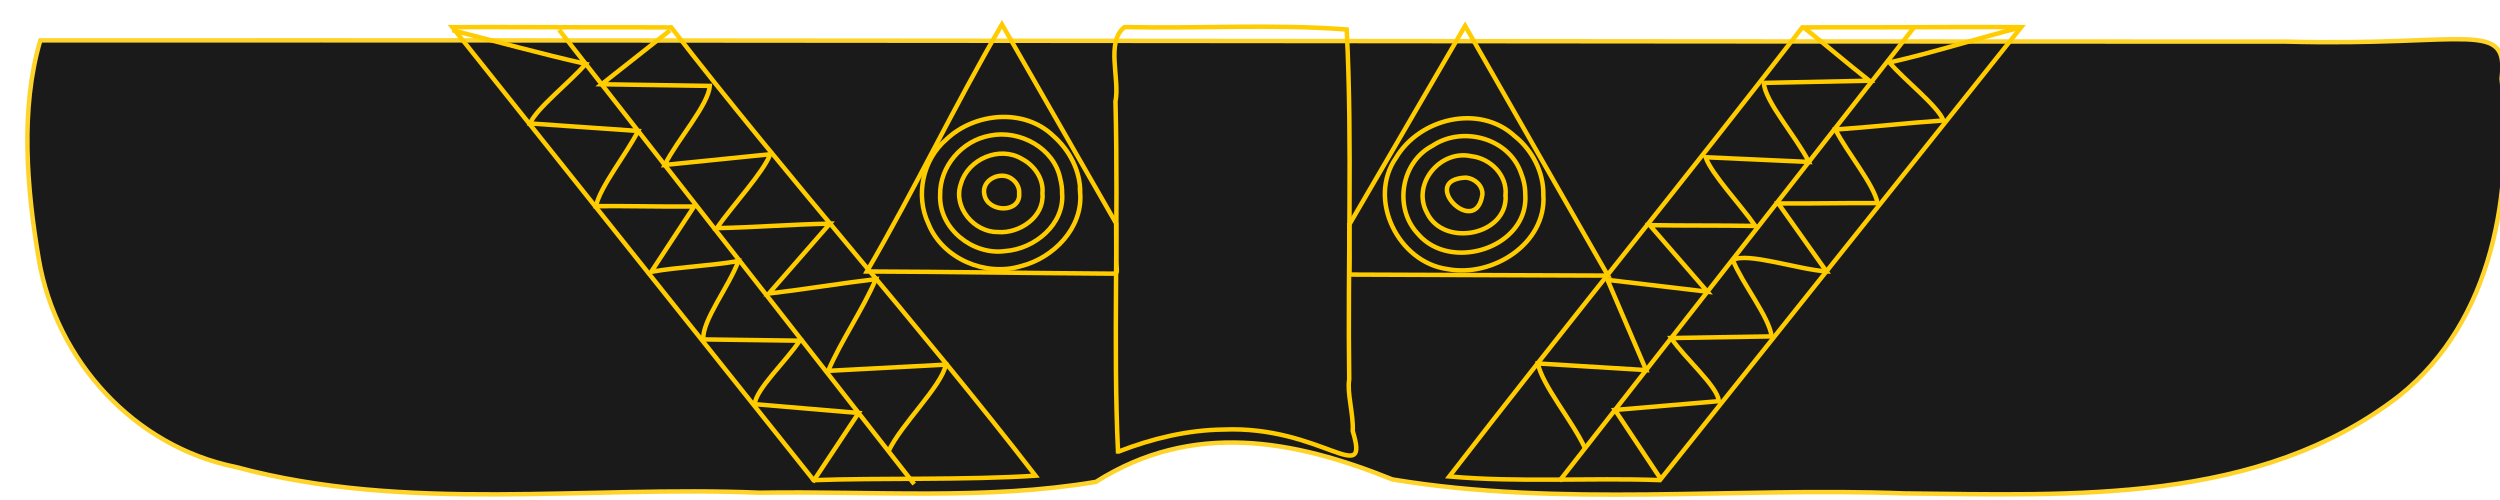 <?xml version="1.0" encoding="UTF-8" standalone="no"?>
<svg
   xmlns:dc="http://purl.org/dc/elements/1.1/"
   xmlns:cc="http://creativecommons.org/ns#"
   xmlns:rdf="http://www.w3.org/1999/02/22-rdf-syntax-ns#"
   xmlns:svg="http://www.w3.org/2000/svg"
   xmlns="http://www.w3.org/2000/svg"
   xmlns:sodipodi="http://sodipodi.sourceforge.net/DTD/sodipodi-0.dtd"
   xmlns:inkscape="http://www.inkscape.org/namespaces/inkscape"
   width="210mm"
   height="42mm"
   viewBox="0 0 210 42"
   version="1.1"
   id="svg46"
   sodipodi:docname="Spiritchaser-simplified.svg"
   inkscape:version="0.92.4 5da689c313, 2019-01-14">
  <defs
     id="defs50">
    <filter
       style="color-interpolation-filters:sRGB;"
       inkscape:label="Drop Shadow"
       id="filter1327">
      <feFlood
         flood-opacity="0.29"
         flood-color="rgb(50,50,50)"
         result="flood"
         id="feFlood1317" />
      <feComposite
         in="flood"
         in2="SourceGraphic"
         operator="in"
         result="composite1"
         id="feComposite1319" />
      <feGaussianBlur
         in="composite1"
         stdDeviation="1"
         result="blur"
         id="feGaussianBlur1321" />
      <feOffset
         dx="2"
         dy="2.3"
         result="offset"
         id="feOffset1323" />
      <feComposite
         in="SourceGraphic"
         in2="offset"
         operator="over"
         result="composite2"
         id="feComposite1325" />
    </filter>
  </defs>
  <sodipodi:namedview
     pagecolor="#ffffff"
     bordercolor="#666666"
     borderopacity="1"
     objecttolerance="10"
     gridtolerance="10"
     guidetolerance="10"
     inkscape:pageopacity="0"
     inkscape:pageshadow="2"
     inkscape:window-width="1920"
     inkscape:window-height="1019"
     id="namedview48"
     showgrid="false"
     showborder="true"
     inkscape:zoom="1.1893044"
     inkscape:cx="481.12229"
     inkscape:cy="69.285123"
     inkscape:window-x="0"
     inkscape:window-y="0"
     inkscape:window-maximized="1"
     inkscape:current-layer="g855" />
  <g
     id="g855"
     transform="matrix(0.474,0,0,0.474,101.792,0.147)"
     style="fill:#ff6600">
    <path
       id="path2"
       d="m -209.608,4.544 c -3.58,12.165 -2.404,26.2 -0.259,38.842 3.11,17.937 16.864,33.13 34.92,36.771 30.27,8.146 61.92,3.256 92.84,4.55 19.832,-0.336 40.023,1.376 59.57,-1.924 17.096,-10.829 35.04,-7.502 52.539,-0.43 29.968,4.965 60.491,1.321 90.71,2.474 29.79,0.3 62.916,1.997 87.802,-17.353 16.588,-13.321 20.231,-36.1 18.054,-56.152 1.287,-10.7 -5.75,-5.688 -38.222,-6.561 C 55.116,4.776 -76.378,4.486 -209.608,4.544 Z"
       inkscape:connector-curvature="0"
       style="fill:#1a1a1a;stroke:#ffd42a;stroke-width:0.794;paint-order:stroke fill markers;filter:url(#filter1327)" />
    <path
       id="path4"
       overflow="visible"
       font-weight="400"
       d="m 4.222,4.44 c -6.559,0.052 -13.13,0.19 -19.647,0.05 h -0.049 l -0.039,0.031 c -0.835,0.678 -1.298,1.601 -1.533,2.653 -0.235,1.052 -0.247,2.233 -0.183,3.455 0.126,2.443 0.551,5.048 0.16,7.023 l -0.004,0.014 c 0.545,21.591 -0.426,43.401 0.443,61.918 l 0.006,0.117 0.115,0.008 c 5.944,-2.323 12.284,-3.83 18.58,-3.896 17.245,-0.722 26.046,10.534 22.903,0.272 0.163,-2.921 -1.04,-6.816 -0.625,-9.122 l 0.002,-0.012 V 66.938 C 24.057,46.34 24.939,25.488 23.909,5.031 L 23.903,4.916 23.786,4.906 C 17.324,4.419 10.78,4.386 4.222,4.439 Z"
       style="color:#000000;font-weight:400;line-height:normal;font-family:sans-serif;font-variant-ligatures:normal;font-variant-position:normal;font-variant-caps:normal;font-variant-numeric:normal;font-variant-alternates:normal;font-feature-settings:normal;text-indent:0;text-align:start;text-decoration:none;text-decoration-line:none;text-decoration-style:solid;text-decoration-color:#000000;text-transform:none;text-orientation:mixed;white-space:normal;shape-padding:0;overflow:visible;isolation:auto;mix-blend-mode:normal;fill:none;stroke:#ffcc00;stroke-width:0.794;paint-order:stroke fill markers"
       inkscape:connector-curvature="0" />
    <g
       id="g16"
       style="fill:none;stroke:#ffcc00;stroke-width:0.923">
      <path
         sodipodi:nodetypes="cccccc"
         style="stroke-width:0.794;paint-order:stroke fill markers;fill:none;stroke:#ffcc00"
         inkscape:connector-curvature="0"
         id="path6"
         d="m 70.205,48.53 -45.822,-0.182 0.027,-2.773 -0.036,-6.095 L 44.887,4.274 Z" />
      <path
         id="path8"
         d="m 58.76,34.196 c 0.571,8.69 -9.047,14.704 -16.99,13.18 -8.684,-1.16 -14.282,-12.328 -9.124,-19.721 4.156,-7.006 14.763,-9.61 21.028,-3.85 3.114,2.48 5.132,6.381 5.085,10.391 z"
         inkscape:connector-curvature="0"
         style="stroke-width:0.794;paint-order:stroke fill markers;fill:none;stroke:#ffcc00" />
      <path
         id="path10"
         d="m 55.555,34.196 c 0.598,9.386 -13.241,13.774 -19.02,6.936 -4.327,-4.563 -3.032,-12.684 2.552,-15.598 5.35,-3.608 13.687,-1.37 15.762,4.976 a 9.925,9.925 0 0 1 0.706,3.686 z"
         inkscape:connector-curvature="0"
         style="stroke-width:0.794;paint-order:stroke fill markers;fill:none;stroke:#ffcc00" />
      <path
         id="path12"
         d="m 52.061,34.196 c 0.521,7.221 -10.976,9.408 -13.925,3.21 -2.784,-5.083 2.349,-11.269 7.867,-10.03 3.358,0.377 6.335,3.311 6.058,6.82 z"
         inkscape:connector-curvature="0"
         style="stroke-width:0.794;paint-order:stroke fill markers;fill:none;stroke:#ffcc00" />
      <path
         id="path14"
         d="m 47.951,34.196 c -1.203,7.897 -11.487,-2.718 -2.905,-3.033 1.519,0.138 3.015,1.41 2.905,3.033 z"
         inkscape:connector-curvature="0"
         style="stroke-width:0.794;paint-order:stroke fill markers;fill:none;stroke:#ffcc00" />
    </g>
    <g
       id="g28"
       style="fill:none;stroke:#ffcc00;stroke-width:0.923">
      <path
         sodipodi:nodetypes="cscccc"
         style="stroke-width:0.794;paint-order:stroke fill markers;fill:none;stroke:#ffcc00"
         inkscape:connector-curvature="0"
         id="path18"
         d="m -16.935,44.931 c -0.081,3.052 0.69,3.265 -0.973,3.254 C -32.929,48.081 -45.821,47.859 -61.123,47.798 -52.567,33.114 -45.748,18.696 -37.191,4.012 l 20.23,35.264 z" />
      <path
         id="path20"
         d="m -23.32,33.934 c 0.449,6.189 -4.747,11.464 -10.462,12.91 -6.327,1.916 -13.935,-1.277 -16.449,-7.525 -2.351,-4.987 -1,-11.354 3.204,-14.933 4.988,-4.746 13.775,-5.58 18.92,-0.631 2.897,2.535 4.859,6.28 4.788,10.18 z"
         inkscape:connector-curvature="0"
         style="stroke-width:0.794;paint-order:stroke fill markers;fill:none;stroke:#ffcc00" />
      <path
         id="path22"
         d="m -26.524,33.934 c 0.439,5.532 -4.892,9.882 -10.068,10.248 -5.74,0.814 -11.815,-3.977 -11.55,-9.955 -0.09,-5.062 3.892,-9.637 8.833,-10.507 5.27,-1.086 11.423,2.22 12.467,7.712 0.212,0.816 0.322,1.659 0.318,2.502 z"
         inkscape:connector-curvature="0"
         style="stroke-width:0.794;paint-order:stroke fill markers;fill:none;stroke:#ffcc00" />
      <path
         id="path24"
         d="m -30.017,33.934 c 0.399,4.18 -4.059,7.19 -7.9,6.879 -4.207,0.056 -8.014,-4.42 -6.545,-8.556 1.241,-4.383 6.87,-6.795 10.83,-4.396 2.19,1.142 3.865,3.533 3.615,6.073 z"
         inkscape:connector-curvature="0"
         style="stroke-width:0.794;paint-order:stroke fill markers;fill:none;stroke:#ffcc00" />
      <path
         id="path26"
         d="m -34.127,33.934 c 0.254,3.624 -5.575,3.437 -6.173,0.27 -0.628,-2.67 2.935,-4.333 4.912,-2.78 0.792,0.566 1.313,1.527 1.26,2.51 z"
         inkscape:connector-curvature="0"
         style="stroke-width:0.794;paint-order:stroke fill markers;fill:none;stroke:#ffcc00" />
    </g>
    <g
       id="g36"
       style="fill:none;stroke:#ffcc00;stroke-width:0.794">
      <path
         id="path30"
         d="m -109.755,4.53 c -8.278,-0.013 -16.556,-0.08 -24.835,-0.026 l 64.026,80.275 c 11.808,-0.417 27.14,0.009 39.317,-0.789 C -51.47,57.776 -75.57,30.76 -95.797,4.545 -100.449,4.519 -105.102,4.53 -109.755,4.53 Z"
         inkscape:connector-curvature="0"
         style="paint-order:stroke fill markers;fill:none;stroke:#ffcc00" />
      <path
         id="path32"
         d="m -115.676,4.97 62.933,80.509 M -134.577,5.048 c 7.87,2.015 15.703,4.175 23.627,5.968 -2.933,3.383 -8.697,7.827 -9.87,10.55 l 19.16,1.334 c -2.197,4.27 -6.736,9.875 -7.48,13.319 5.93,-0.044 11.459,0.114 17.389,0.07 l -7.585,11.556 c 5.391,-0.897 10.047,-0.992 15.438,-1.889 -1.636,4.474 -6.463,10.564 -6.213,13.885 5.852,0.096 11.235,0.127 17.086,0.223 -2.326,3.523 -7.791,8.624 -7.979,11.25 l 18.41,1.563 -8.123,12.24"
         inkscape:connector-curvature="0"
         style="fill:none;stroke:#ffcc00" />
      <path
         id="path34"
         d="m -57.286,79.667 c 2.11,-4.67 9.467,-11.586 10.147,-15.36 l -20.845,1.103 c 2.282,-5.33 6.167,-10.926 8.45,-16.256 -5.903,0.699 -13.074,1.865 -18.975,2.564 l 10.824,-12.395 c -6.395,0.109 -13.66,0.686 -20.054,0.795 2.77,-3.954 8.32,-9.958 9.49,-13.097 l -18.705,1.9 c 2.198,-4.417 7.788,-10.679 7.983,-14.007 l -19.161,-0.293 12.112,-9.548"
         inkscape:connector-curvature="0"
         style="fill:none;stroke:#ffcc00" />
    </g>
    <g
       id="g44"
       style="fill:none;stroke:#ffcc00;stroke-width:0.794">
      <path
         id="path38"
         d="m 118.606,4.525 c 8.278,-0.013 16.556,-0.08 24.835,-0.027 L 79.415,84.773 C 66.975,84.321 54.501,85.223 42.083,84.128 62.701,57.413 84.029,31.254 104.647,4.54 109.3,4.515 113.953,4.526 118.606,4.526 Z"
         inkscape:connector-curvature="0"
         style="paint-order:stroke fill markers;fill:none;stroke:#ffcc00" />
      <path
         id="path40"
         d="M 124.527,4.435 61.594,84.945 M 143.428,4.514 c -7.87,2.014 -15.42,4.458 -23.344,6.251 2.933,3.383 8.414,7.543 9.586,10.267 -6.386,0.444 -12.773,1.172 -19.159,1.617 2.197,4.27 6.736,9.591 7.48,13.035 -5.93,-0.043 -11.67,0.103 -17.6,0.06 l 8.53,12.034 c -4.794,-0.266 -14.139,-3.471 -16.585,-1.991 1.734,4.273 6.408,10.013 6.88,13.515 l -17.808,0.295 c 2.32,3.52 8.278,8.567 8.44,11.184 l -18.403,1.561 8.122,12.24"
         inkscape:connector-curvature="0"
         style="fill:none;stroke:#ffcc00" />
      <path
         id="path42"
         d="m 66.137,79.133 c -2.11,-4.67 -7.66,-11.257 -8.341,-15.032 L 76.968,65.276 70.123,49.288 87.828,51.384 77.605,39.59 C 84,39.7 89.923,39.62 96.318,39.729 93.548,35.775 88.67,30.694 87.501,27.556 l 18.304,0.83 C 103.613,23.971 97.999,17.696 97.829,14.38 l 18.682,-0.388 c -4.038,-3.183 -7.603,-6.271 -11.64,-9.454"
         inkscape:connector-curvature="0"
         style="fill:none;stroke:#ffcc00" />
    </g>
  </g>
</svg>
